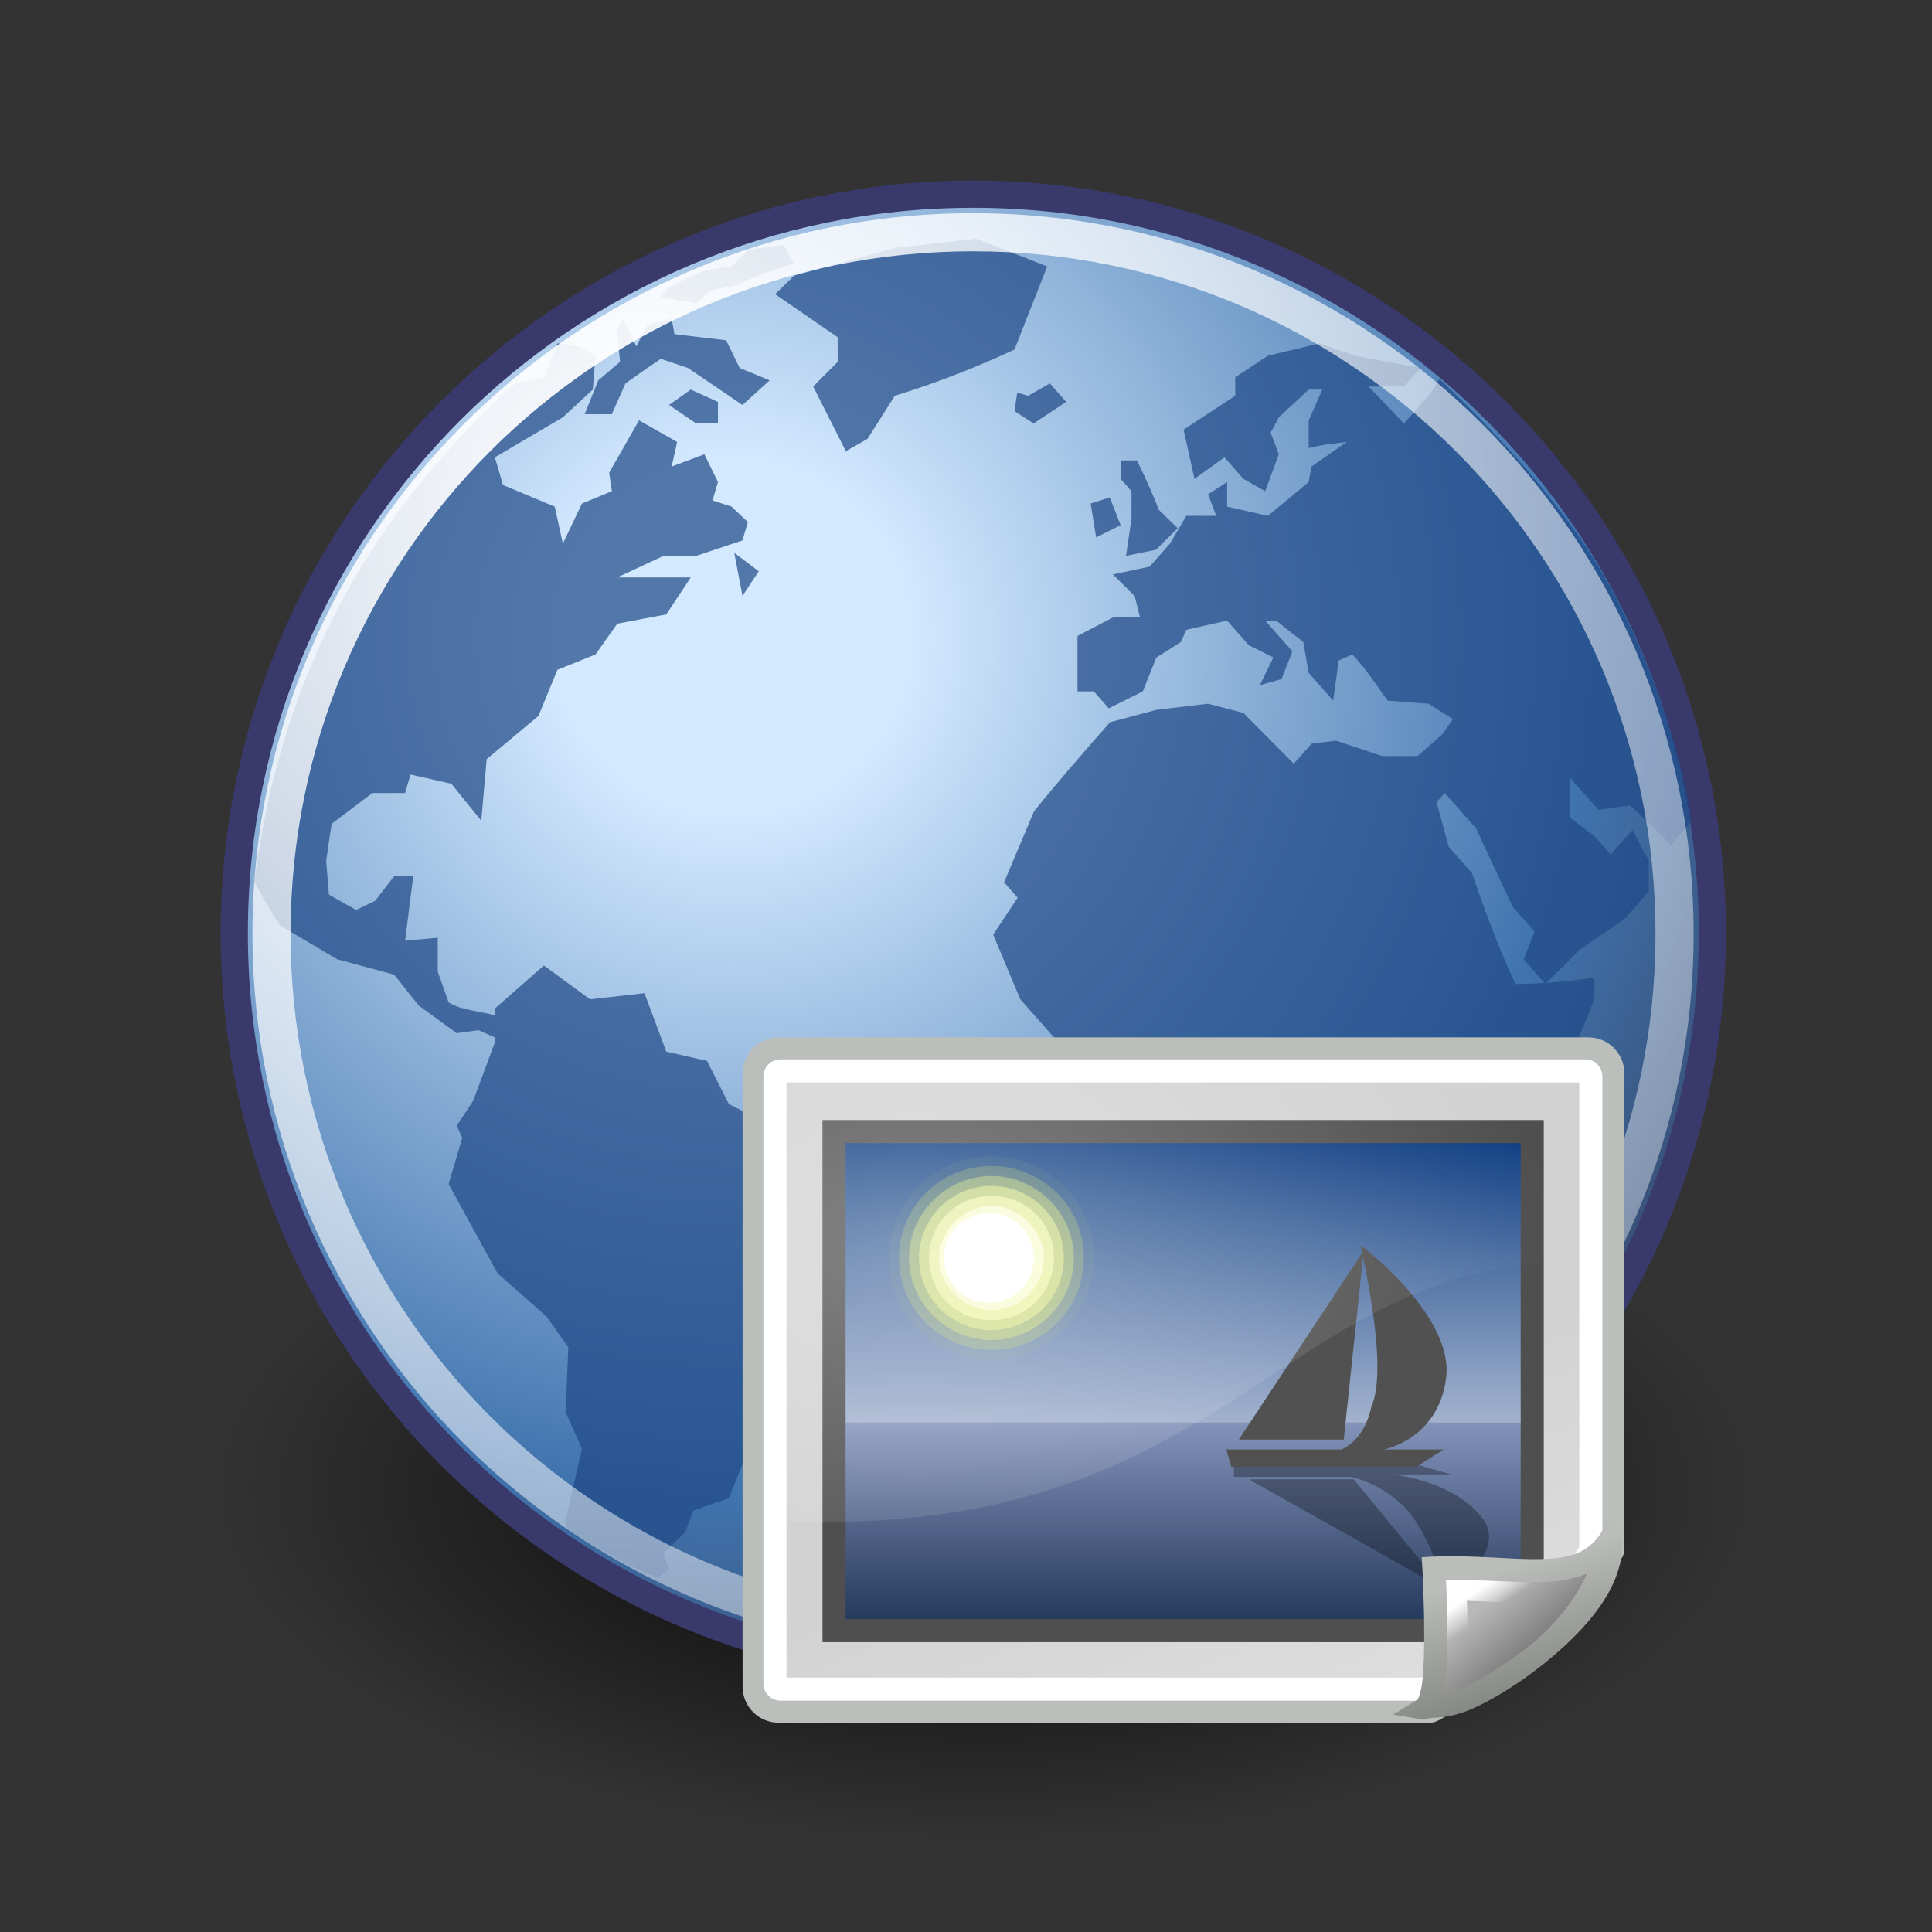 <?xml version="1.0" encoding="UTF-8"?>
<svg xmlns="http://www.w3.org/2000/svg" xmlns:xlink="http://www.w3.org/1999/xlink" contentScriptType="text/ecmascript" width="88" baseProfile="tiny" zoomAndPan="magnify" contentStyleType="text/css" viewBox="0 0 88 88" height="88" preserveAspectRatio="xMidYMid meet" version="1.0">
    <rect x="0" y="0" width="88" height="88" fill="#333333" stroke="none"/>
    <defs>
        <linearGradient x1="42.188" gradientTransform="matrix(0.933,0,0,0.933,0.222,3.363)" y1="31" x2="45" gradientUnits="userSpaceOnUse" y2="39.985" xlink:type="simple" xlink:actuate="onLoad" id="linearGradient4010" xlink:show="other">
            <stop stop-opacity="1" stop-color="#bbbdba" offset="0"/>
            <stop stop-opacity="1" stop-color="#70746e" offset="1"/>
        </linearGradient>
        <radialGradient gradientTransform="matrix(1.596,0,0,1.05,-10.572,5.045)" id="radialGradient8161" gradientUnits="userSpaceOnUse" xlink:show="other" xlink:type="simple" r="19.969" cx="12.7" fx="12.7" cy="10.405" fy="10.405" xlink:actuate="onLoad">
            <stop stop-opacity="1" stop-color="#ffffff" offset="0"/>
            <stop stop-opacity="0" stop-color="#ffffff" offset="1"/>
        </radialGradient>
        <linearGradient x1="33.396" gradientTransform="matrix(0.933,0,0,0.933,5.025,0.181)" y1="36.921" x2="34.17" gradientUnits="userSpaceOnUse" y2="38.07" xlink:type="simple" xlink:actuate="onLoad" id="linearGradient3987" xlink:show="other">
            <stop stop-opacity="1" stop-color="#ffffff" offset="0"/>
            <stop stop-opacity="0" stop-color="#ffffff" offset="1"/>
        </linearGradient>
        <linearGradient x1="35.997" gradientTransform="matrix(0.933,0,0,0.933,5.025,0.531)" y1="40.458" x2="33.665" gradientUnits="userSpaceOnUse" y2="37.771" xlink:type="simple" xlink:actuate="onLoad" id="linearGradient8169" xlink:show="other">
            <stop stop-opacity="1" stop-color="#7c7c7c" offset="0"/>
            <stop stop-opacity="1" stop-color="#b8b8b8" offset="1"/>
        </linearGradient>
        <linearGradient gradientTransform="matrix(1.025,0,0,1.033,-1.561,-1.676)" id="linearGradient7673" gradientUnits="userSpaceOnUse" stroke-miterlimit="4" xlink:show="other" xlink:type="simple" stroke-dasharray="none" y1="24.627" x1="21.933" y2="7.109" x2="21.933" stroke-width="1.217" xlink:actuate="onLoad">
            <stop stroke-width="1.217" stroke-miterlimit="4" stroke-dasharray="none" stop-color="#d0d6e5" offset="0"/>
            <stop stroke-width="1.217" stroke-miterlimit="4" stroke-dasharray="none" stop-color="#093a80" offset="1"/>
        </linearGradient>
        <linearGradient gradientTransform="matrix(1.025,0,0,-0.744,-1.561,37.742)" id="linearGradient7671" gradientUnits="userSpaceOnUse" stroke-miterlimit="4" xlink:show="other" xlink:type="simple" stroke-dasharray="none" y1="24.627" x1="21.933" y2="7.109" x2="21.933" stroke-width="1.217" xlink:actuate="onLoad">
            <stop stop-opacity="1" stop-color="#8595bc" offset="0"/>
            <stop stop-opacity="1" stop-color="#041a3b" offset="1"/>
        </linearGradient>
        <linearGradient gradientTransform="matrix(1.338,0,0,0.924,49.041,6.012)" id="linearGradient8148" gradientUnits="userSpaceOnUse" stroke-miterlimit="4" xlink:show="other" xlink:type="simple" stroke-dasharray="none" y1="3.732" x1="12.487" y2="36.033" x2="31.081" stroke-width="1.217" xlink:actuate="onLoad">
            <stop stroke-width="1.217" stroke-miterlimit="4" stroke-dasharray="none" stop-color="#d2d2d2" offset="0"/>
            <stop stroke-width="1.217" stroke-miterlimit="4" stroke-dasharray="none" stop-color="#ededed" offset="1"/>
        </linearGradient>
        <linearGradient xlink:type="simple" xlink:actuate="onLoad" id="linearGradient4467" xlink:show="other">
            <stop stop-opacity="1" stop-color="#ffffff" offset="0"/>
            <stop stop-opacity="0.248" stop-color="#ffffff" offset="1"/>
        </linearGradient>
        <radialGradient gradientTransform="matrix(2.593,0,0,2.252,-25.06,-18.941)" id="linearGradient4467" gradientUnits="userSpaceOnUse" xlink:show="other" xlink:type="simple" r="6.656" cx="15.414" fx="15.414" cy="13.078" fy="13.078" xlink:actuate="onLoad">
            <stop stop-opacity="1" stop-color="#ffffff" offset="0"/>
            <stop stop-opacity="0.248" stop-color="#ffffff" offset="1"/>
        </radialGradient>
        <linearGradient xlink:type="simple" xlink:actuate="onLoad" id="linearGradient4454" xlink:show="other">
            <stop stop-opacity="0.208" stop-color="#729fcf" offset="0"/>
            <stop stop-opacity="0.676" stop-color="#729fcf" offset="1"/>
        </linearGradient>
        <radialGradient id="linearGradient4454" gradientUnits="userSpaceOnUse" xlink:show="other" xlink:type="simple" r="8.309" cx="18.241" fx="18.241" cy="21.818" fy="21.818" xlink:actuate="onLoad">
            <stop stop-opacity="0.208" stop-color="#729fcf" offset="0"/>
            <stop stop-opacity="0.676" stop-color="#729fcf" offset="1"/>
        </radialGradient>
        <linearGradient xlink:type="simple" xlink:actuate="onLoad" id="linearGradient2366" xlink:show="other">
            <stop stop-opacity="1" stop-color="#ffffff" offset="0"/>
            <stop stop-opacity="0.219" stop-color="#ffffff" offset="0.5"/>
            <stop stop-opacity="1" stop-color="#ffffff" offset="1"/>
        </linearGradient>
        <linearGradient x1="18.293" y1="13.602" x2="17.501" gradientUnits="userSpaceOnUse" y2="25.743" xlink:type="simple" xlink:actuate="onLoad" id="linearGradient2366" xlink:show="other">
            <stop stop-opacity="1" stop-color="#ffffff" offset="0"/>
            <stop stop-opacity="0.219" stop-color="#ffffff" offset="0.5"/>
            <stop stop-opacity="1" stop-color="#ffffff" offset="1"/>
        </linearGradient>
        <linearGradient xlink:type="simple" xlink:actuate="onLoad" id="linearGradient4440" xlink:show="other">
            <stop stop-opacity="1" stop-color="#7d7d7d" offset="0"/>
            <stop stop-opacity="1" stop-color="#b1b1b1" offset="0.5"/>
            <stop stop-opacity="1" stop-color="#686868" offset="1"/>
        </linearGradient>
        <linearGradient gradientTransform="matrix(1.335,0,0,1.291,-6.974,-7.461)" id="linearGradient4440" gradientUnits="userSpaceOnUse" xlink:show="other" xlink:type="simple" x1="30.656" y1="34" x2="33.219" y2="31.062" xlink:actuate="onLoad">
            <stop stop-opacity="1" stop-color="#7d7d7d" offset="0"/>
            <stop stop-opacity="1" stop-color="#b1b1b1" offset="0.5"/>
            <stop stop-opacity="1" stop-color="#686868" offset="1"/>
        </linearGradient>
        <linearGradient xlink:type="simple" xlink:actuate="onLoad" id="linearGradient2846" xlink:show="other">
            <stop stop-opacity="1" stop-color="#8a8a8a" offset="0"/>
            <stop stop-opacity="1" stop-color="#484848" offset="1"/>
        </linearGradient>
        <linearGradient x1="27.366" y1="26.58" x2="31.336" gradientUnits="userSpaceOnUse" y2="30.558" xlink:type="simple" xlink:actuate="onLoad" id="linearGradient2846" xlink:show="other">
            <stop stop-opacity="1" stop-color="#8a8a8a" offset="0"/>
            <stop stop-opacity="1" stop-color="#484848" offset="1"/>
        </linearGradient>
        <linearGradient xlink:type="simple" xlink:actuate="onLoad" id="linearGradient4477" xlink:show="other">
            <stop stop-opacity="1" stop-color="#000000" offset="0"/>
            <stop stop-opacity="0" stop-color="#000000" offset="1"/>
        </linearGradient>
        <radialGradient gradientTransform="matrix(1,0,0,0.238,0,28.933)" id="linearGradient4477" gradientUnits="userSpaceOnUse" xlink:show="other" xlink:type="simple" r="16.529" cx="24.13" fx="24.13" cy="37.968" fy="37.968" xlink:actuate="onLoad">
            <stop stop-opacity="1" stop-color="#000000" offset="0"/>
            <stop stop-opacity="0" stop-color="#000000" offset="1"/>
        </radialGradient>
        <linearGradient xlink:type="simple" xlink:actuate="onLoad" xlink:show="other">
            <stop stop-opacity="1" stop-color="#8ae234" offset="0"/>
            <stop stop-opacity="1" stop-color="#73d216" offset="1"/>
        </linearGradient>
        <linearGradient x1="-21.659" y1="15.649" x2="-21.962" gradientUnits="userSpaceOnUse" y2="21.336" xlink:type="simple" xlink:actuate="onLoad" xlink:show="other">
            <stop stop-opacity="1" stop-color="#ffffff" offset="0"/>
            <stop stop-opacity="0" stop-color="#ffffff" offset="1"/>
        </linearGradient>
        <linearGradient x1="-22.823" y1="28.338" x2="-22.114" gradientUnits="userSpaceOnUse" y2="22.662" xlink:type="simple" xlink:actuate="onLoad" xlink:show="other">
            <stop stop-opacity="1" stop-color="#ffffff" offset="0"/>
            <stop stop-opacity="0" stop-color="#ffffff" offset="1"/>
        </linearGradient>
        <linearGradient x1="-25.176" y1="30.057" x2="-22.114" gradientUnits="userSpaceOnUse" y2="22.662" xlink:type="simple" xlink:actuate="onLoad" xlink:show="other">
            <stop stop-opacity="1" stop-color="#ffffff" offset="0"/>
            <stop stop-opacity="0" stop-color="#ffffff" offset="1"/>
        </linearGradient>
        <linearGradient x1="-25.176" y1="30.057" x2="-22.252" gradientUnits="userSpaceOnUse" y2="21.042" xlink:type="simple" xlink:actuate="onLoad" xlink:show="other">
            <stop stop-opacity="1" stop-color="#ffffff" offset="0"/>
            <stop stop-opacity="0" stop-color="#ffffff" offset="1"/>
        </linearGradient>
        <radialGradient gradientUnits="userSpaceOnUse" xlink:type="simple" r="6.718" xlink:actuate="onLoad" cx="12.071" cy="12.493" xlink:show="other" fx="12.071" fy="12.493">
            <stop stop-opacity="1" stop-color="#ffffff" offset="0"/>
            <stop stop-opacity="0" stop-color="#ffffff" offset="1"/>
        </radialGradient>
        <radialGradient gradientUnits="userSpaceOnUse" xlink:type="simple" r="6.718" xlink:actuate="onLoad" cx="12.071" cy="12.493" xlink:show="other" fx="12.071" fy="12.493">
            <stop stop-opacity="1" stop-color="#ffffff" offset="0"/>
            <stop stop-opacity="0" stop-color="#ffffff" offset="1"/>
        </radialGradient>
        <radialGradient gradientUnits="userSpaceOnUse" xlink:type="simple" r="6.718" xlink:actuate="onLoad" cx="12.071" cy="12.493" xlink:show="other" fx="12.071" fy="12.493">
            <stop stop-opacity="1" stop-color="#ffffff" offset="0"/>
            <stop stop-opacity="0" stop-color="#ffffff" offset="1"/>
        </radialGradient>
        <radialGradient gradientUnits="userSpaceOnUse" xlink:type="simple" r="6.718" xlink:actuate="onLoad" cx="12.071" cy="12.493" xlink:show="other" fx="12.071" fy="12.493">
            <stop stop-opacity="1" stop-color="#ffffff" offset="0"/>
            <stop stop-opacity="0" stop-color="#ffffff" offset="1"/>
        </radialGradient>
        <radialGradient gradientTransform="scale(1,1)" gradientUnits="userSpaceOnUse" xlink:type="simple" r="43.527" xlink:actuate="onLoad" cx="15.601" cy="12.142" xlink:show="other" fx="15.601" fy="12.142">
            <stop stop-opacity="1" stop-color="#ffffff" offset="0"/>
            <stop stop-opacity="0.165" stop-color="#ffffff" offset="1"/>
        </radialGradient>
        <radialGradient gradientTransform="scale(1.644,0.608)" id="radialGradient4120" gradientUnits="userSpaceOnUse" xlink:show="other" xlink:type="simple" r="12.289" cx="15.116" fx="15.116" cy="63.965" fy="63.965" xlink:actuate="onLoad">
            <stop stop-opacity="1" stop-color="#000000" offset="0"/>
            <stop stop-opacity="0" stop-color="#000000" offset="1"/>
        </radialGradient>
        <radialGradient gradientTransform="scale(1,1)" id="radialGradient3968" gradientUnits="userSpaceOnUse" xlink:show="other" xlink:type="simple" r="29.993" cx="18.248" fx="18.248" cy="15.716" fy="15.716" xlink:actuate="onLoad">
            <stop stop-opacity="1" stop-color="#d3e9ff" offset="0"/>
            <stop stop-opacity="1" stop-color="#d3e9ff" offset="0.155"/>
            <stop stop-opacity="1" stop-color="#4074ae" offset="0.75"/>
            <stop stop-opacity="1" stop-color="#36486c" offset="1"/>
        </radialGradient>
        <linearGradient xlink:type="simple" xlink:actuate="onLoad" xlink:show="other">
            <stop stop-opacity="1" stop-color="#d3e9ff" offset="0"/>
            <stop stop-opacity="1" stop-color="#d3e9ff" offset="0.155"/>
            <stop stop-opacity="1" stop-color="#4074ae" offset="0.75"/>
            <stop stop-opacity="1" stop-color="#36486c" offset="1"/>
        </linearGradient>
        <linearGradient xlink:type="simple" xlink:actuate="onLoad" xlink:show="other">
            <stop stop-opacity="1" stop-color="#000000" offset="0"/>
            <stop stop-opacity="0" stop-color="#000000" offset="1"/>
        </linearGradient>
        <linearGradient xlink:type="simple" xlink:actuate="onLoad" xlink:show="other">
            <stop stop-opacity="1" stop-color="#ffffff" offset="0"/>
            <stop stop-opacity="0.165" stop-color="#ffffff" offset="1"/>
        </linearGradient>
        <linearGradient xlink:type="simple" xlink:actuate="onLoad" xlink:show="other">
            <stop stop-opacity="1" stop-color="#ffffff" offset="0"/>
            <stop stop-opacity="0" stop-color="#ffffff" offset="1"/>
        </linearGradient>
        <linearGradient xlink:type="simple" xlink:actuate="onLoad" xlink:show="other">
            <stop stop-opacity="1" stop-color="#ffffff" offset="0"/>
            <stop stop-opacity="0" stop-color="#ffffff" offset="1"/>
        </linearGradient>
        <radialGradient gradientTransform="scale(1,1)" id="radialGradient3324" gradientUnits="userSpaceOnUse" xlink:show="other" xlink:type="simple" r="43.527" cx="15.601" fx="15.601" cy="12.142" fy="12.142" xlink:actuate="onLoad">
            <stop stop-opacity="1" stop-color="#ffffff" offset="0"/>
            <stop stop-opacity="0.165" stop-color="#ffffff" offset="1"/>
        </radialGradient>
    </defs>
    <g transform="matrix(1.736,0,0,1.736,1.68,1.736)">
        <path transform="matrix(1,0,0,1.243,0,-10.272)" fill-opacity="1" fill="url(#radialGradient4120)" d="M 45.053 38.909 C 45.056 41.58 41.206 44.049 34.954 45.385 C 28.702 46.721 20.998 46.721 14.746 45.385 C 8.494 44.049 4.644 41.58 4.647 38.909 C 4.644 36.237 8.494 33.768 14.746 32.432 C 20.998 31.096 28.702 31.096 34.954 32.432 C 41.206 33.768 45.056 36.237 45.053 38.909 z " stroke="none" stroke-opacity="1"/>
        <path fill-opacity="1" fill="url(#radialGradient3968)" fill-rule="nonzero" stroke-dasharray="none" d="M 43.96 23.485 C 43.96 34.195 35.278 42.877 24.57 42.877 C 13.86 42.877 5.179 34.195 5.179 23.485 C 5.179 12.776 13.86 4.095 24.57 4.095 C 35.278 4.095 43.96 12.776 43.96 23.485 L 43.96 23.485 z " stroke="#39396c" stroke-width="0.714" stroke-opacity="1" stroke-miterlimit="4"/>
        <g transform="matrix(0.982,0,0,0.982,0.121,0.233)" fill-opacity="0.713" fill="#204a87" fill-rule="nonzero" stroke="none" stroke-opacity="1" stroke-miterlimit="4">
            <g fill="#204a87">
                <g fill="#204a87">
                    <path fill="#204a87" d="M 44.071 20.714 C 44.071 20.977 44.071 20.714 44.071 20.714 L 43.526 21.332 C 43.192 20.938 42.817 20.607 42.437 20.261 L 41.601 20.384 L 40.837 19.521 L 40.837 20.589 L 41.491 21.084 L 41.927 21.578 L 42.509 20.919 C 42.655 21.194 42.8 21.468 42.945 21.743 L 42.945 22.565 L 42.29 23.305 L 41.091 24.128 L 40.183 25.035 L 39.601 24.375 L 39.892 23.634 L 39.31 22.976 L 38.329 20.878 L 37.493 19.933 L 37.274 20.179 L 37.602 21.373 L 38.22 22.072 C 38.572 23.089 38.921 24.062 39.384 25.035 C 40.102 25.035 40.778 24.959 41.491 24.869 L 41.491 25.445 L 40.619 27.584 L 39.819 28.488 L 39.165 29.889 C 39.165 30.656 39.165 31.424 39.165 32.191 L 39.384 33.098 L 39.02 33.508 L 38.22 34.002 L 37.384 34.701 L 38.075 35.483 L 37.13 36.307 L 37.312 36.84 L 35.894 38.446 L 34.949 38.446 L 34.149 38.94 L 33.64 38.94 L 33.64 38.281 L 33.423 36.963 C 33.142 36.137 32.849 35.316 32.551 34.496 C 32.551 33.891 32.587 33.291 32.623 32.686 L 32.987 31.863 L 32.477 30.875 L 32.515 29.518 L 31.823 28.736 L 32.169 27.605 L 31.606 26.967 L 30.624 26.967 L 30.297 26.597 L 29.316 27.215 L 28.916 26.761 L 28.007 27.543 C 27.39 26.843 26.771 26.144 26.153 25.445 L 25.427 23.716 L 26.081 22.73 L 25.718 22.319 L 26.517 20.425 C 27.173 19.609 27.858 18.826 28.552 18.04 L 29.788 17.711 L 31.169 17.547 L 32.114 17.794 L 33.459 19.15 L 33.932 18.616 L 34.585 18.534 L 35.821 18.945 L 36.767 18.945 L 37.421 18.369 L 37.712 17.958 L 37.057 17.547 L 35.966 17.465 C 35.663 17.045 35.382 16.603 35.022 16.23 L 34.658 16.394 L 34.513 17.465 L 33.858 16.724 L 33.714 15.9 L 32.987 15.326 L 32.695 15.326 L 33.423 16.148 L 33.132 16.888 L 32.551 17.052 L 32.914 16.312 L 32.259 15.984 L 31.678 15.326 L 30.587 15.572 L 30.442 15.9 L 29.788 16.312 L 29.425 17.218 L 28.516 17.67 L 28.116 17.218 L 27.68 17.218 L 27.68 15.736 L 28.626 15.242 L 29.352 15.242 L 29.206 14.667 L 28.626 14.091 L 29.606 13.885 L 30.151 13.268 L 30.587 12.527 L 31.387 12.527 L 31.169 11.952 L 31.678 11.623 L 31.678 12.281 L 32.768 12.527 L 33.858 11.623 L 33.931 11.211 L 34.876 10.553 C 34.534 10.596 34.192 10.627 33.858 10.718 L 33.858 9.977 L 34.221 9.154 L 33.858 9.154 L 33.06 9.894 L 32.841 10.306 L 33.06 10.882 L 32.695 11.869 L 32.114 11.54 L 31.606 10.964 L 30.806 11.54 L 30.515 10.224 L 31.895 9.319 L 31.895 8.825 L 32.769 8.249 L 34.149 7.919 L 35.095 8.249 L 36.839 8.578 L 36.403 9.071 L 35.458 9.071 L 36.403 10.059 L 37.13 9.236 L 37.351 8.874 C 37.351 8.874 40.138 11.373 41.73 14.105 C 43.323 16.838 44.071 20.06 44.071 20.714 z "/>
                </g>
            </g>
            <g fill="#204a87">
                <g fill="#204a87">
                    <path fill="#204a87" d="M 26.07 9.236 L 25.997 9.729 L 26.507 10.059 L 27.378 9.483 L 26.942 8.989 L 26.36 9.319 L 26.07 9.236 "/>
                </g>
            </g>
            <g fill="#204a87">
                <g fill="#204a87">
                    <path fill="#204a87" d="M 26.87 5.863 L 24.98 5.123 L 22.8 5.369 L 20.109 6.109 L 19.601 6.604 L 21.273 7.755 L 21.273 8.413 L 20.618 9.071 L 21.491 10.8 L 22.071 10.47 L 22.8 9.319 C 23.923 8.972 24.93 8.578 25.997 8.084 L 26.87 5.863 "/>
                </g>
            </g>
            <g fill="#204a87">
                <g fill="#204a87">
                    <path fill="#204a87" d="M 28.833 12.775 L 28.542 12.034 L 28.032 12.199 L 28.179 13.103 L 28.833 12.775 "/>
                </g>
            </g>
            <g fill="#204a87">
                <g fill="#204a87">
                    <path fill="#204a87" d="M 29.123 12.609 L 28.977 13.597 L 29.777 13.432 L 30.358 12.857 L 29.85 12.363 C 29.679 11.908 29.482 11.483 29.268 11.046 L 28.833 11.046 L 28.833 11.54 L 29.123 11.869 L 29.123 12.609 "/>
                </g>
            </g>
            <g fill="#204a87">
                <g fill="#204a87">
                    <path fill="#204a87" d="M 18.365 28.242 L 17.783 27.09 L 16.693 26.843 L 16.111 25.281 L 14.658 25.445 L 13.422 24.541 L 12.113 25.692 L 12.113 25.874 C 11.717 25.759 11.23 25.744 10.878 25.527 L 10.587 24.705 L 10.587 23.799 L 9.715 23.881 C 9.788 23.305 9.86 22.73 9.933 22.154 L 9.424 22.154 L 8.915 22.812 L 8.406 23.058 L 7.679 22.648 L 7.606 21.743 L 7.752 20.755 L 8.843 19.933 L 9.715 19.933 L 9.86 19.439 L 10.95 19.685 L 11.75 20.673 L 11.895 19.027 L 13.277 17.875 L 13.785 16.641 L 14.803 16.23 L 15.384 15.408 L 16.693 15.16 L 17.347 14.173 C 16.693 14.173 16.039 14.173 15.384 14.173 L 16.62 13.597 L 17.492 13.597 L 18.728 13.185 L 18.874 12.693 L 18.437 12.281 L 17.928 12.116 L 18.074 11.623 L 17.711 10.882 L 16.838 11.21 L 16.983 10.553 L 15.966 9.976 L 15.167 11.374 L 15.239 11.868 L 14.44 12.199 L 13.93 13.268 L 13.713 12.281 L 12.331 11.704 L 12.113 10.964 L 13.93 9.894 L 14.73 9.154 L 14.803 8.249 L 14.367 8.002 L 13.785 7.919 L 13.422 8.825 C 13.422 8.825 12.814 8.944 12.658 8.982 C 10.662 10.822 6.629 14.792 5.692 22.288 C 5.729 22.462 6.371 23.47 6.371 23.47 L 7.897 24.374 L 9.424 24.787 L 10.078 25.61 L 11.095 26.35 L 11.677 26.268 L 12.113 26.464 L 12.113 26.597 L 11.532 28.16 L 11.095 28.818 L 11.241 29.148 L 10.878 30.381 L 12.186 32.767 L 13.494 33.92 L 14.076 34.742 L 14.003 36.471 L 14.44 37.457 L 14.003 39.349 C 14.003 39.349 13.969 39.338 14.025 39.527 C 14.081 39.717 16.354 40.978 16.498 40.871 C 16.642 40.761 16.765 40.666 16.765 40.666 L 16.62 40.256 L 17.201 39.679 L 17.42 39.103 L 18.365 38.773 L 19.092 36.963 L 18.874 36.47 L 19.382 35.73 L 20.472 35.482 L 21.054 34.166 L 20.909 32.521 L 21.781 31.287 L 21.927 30.052 C 20.733 29.461 19.549 28.851 18.365 28.242 "/>
                </g>
            </g>
            <g fill="#204a87">
                <g fill="#204a87">
                    <path fill="#204a87" d="M 16.766 9.565 L 17.492 10.059 L 18.074 10.059 L 18.074 9.483 L 17.348 9.154 L 16.766 9.565 "/>
                </g>
            </g>
            <g fill="#204a87">
                <g fill="#204a87">
                    <path fill="#204a87" d="M 14.876 8.907 L 14.512 9.812 L 15.239 9.812 L 15.603 8.989 C 15.917 8.768 16.229 8.544 16.548 8.331 L 17.275 8.578 C 17.759 8.907 18.244 9.236 18.729 9.565 L 19.456 8.907 L 18.656 8.578 L 18.292 7.837 L 16.911 7.673 L 16.838 7.261 L 16.184 7.426 L 15.894 8.002 L 15.53 7.261 L 15.385 7.59 L 15.458 8.413 L 14.876 8.907 "/>
                </g>
            </g>
            <g fill="#204a87">
                <g fill="#204a87" fill-opacity="0.75" stroke-opacity="0.75">
                    <path fill="#204a87" d=""/>
                </g>
                <g fill="#204a87">
                    <path fill="#204a87" d=""/>
                </g>
            </g>
            <g fill="#204a87">
                <g fill="#204a87" fill-opacity="0.75" stroke-opacity="0.75">
                    <path fill="#204a87" d=""/>
                </g>
                <g fill="#204a87">
                    <path fill="#204a87" d=""/>
                </g>
            </g>
            <g fill="#204a87">
                <g fill="#204a87">
                    <path fill="#204a87" d="M 17.492 6.85 L 17.856 6.521 L 18.583 6.356 C 19.081 6.114 19.581 5.951 20.11 5.78 L 19.82 5.287 L 18.881 5.421 L 18.438 5.863 L 17.707 5.969 L 17.057 6.274 L 16.741 6.427 L 16.548 6.686 L 17.492 6.85 "/>
                </g>
            </g>
            <g fill="#204a87">
                <g fill="#204a87">
                    <path fill="#204a87" d="M 18.729 14.666 L 19.165 14.008 L 18.51 13.515 L 18.729 14.666 "/>
                </g>
            </g>
        </g>
        <path fill-opacity="1" fill="url(#radialGradient3324)" fill-rule="nonzero" d="M 24.562 4.594 C 14.127 4.594 5.656 13.064 5.656 23.5 C 5.656 33.936 14.127 42.406 24.562 42.406 C 34.997 42.406 43.469 33.936 43.469 23.5 C 43.469 13.064 34.997 4.594 24.562 4.594 z M 24.562 5.594 C 34.457 5.594 42.469 13.605 42.469 23.5 C 42.469 33.396 34.457 41.406 24.562 41.406 C 14.667 41.406 6.656 33.396 6.656 23.5 C 6.656 13.605 14.667 5.594 24.562 5.594 z " stroke="none" stroke-opacity="1" stroke-miterlimit="4"/>
    </g>
    <g transform="matrix(0.907,0,0,0.907,33.001,42.018)">
        <path fill-opacity="1" display="inline" stroke="#bbbfbb" d="M 2.718 6.455 L 43.38 6.455 C 44.003 6.455 44.505 6.957 44.505 7.58 L 44.505 31.481 C 44.505 32.104 36.048 39.5 35.425 39.5 L 2.718 39.5 C 2.095 39.5 1.593 38.998 1.593 38.375 L 1.593 7.58 C 1.593 6.957 2.095 6.455 2.718 6.455 z " visibility="visible" stroke-linecap="butt" stroke-miterlimit="4" stroke-opacity="1" fill="url(#linearGradient8148)" stroke-dasharray="none" stroke-width="1.371" color="#000000" stroke-linejoin="miter" stroke-dashoffset="0" fill-rule="nonzero"/>
        <g transform="matrix(1.055,0,0,1.05,-0.815,4.485)">
            <path fill-opacity="1" fill="url(#linearGradient7671)" fill-rule="nonzero" d="M 5.513 30.0 L 39.643 30.0 L 39.643 19.627 L 5.513 19.627 L 5.513 30.0 z " stroke="none" stroke-width="1.217" stroke-miterlimit="4"/>
            <path fill="url(#linearGradient7673)" fill-rule="nonzero" d="M 5.513 5.238 L 39.643 5.238 L 39.643 19.627 L 5.513 19.627 L 5.513 5.238 z " stroke="none" stroke-width="1.217" stroke-miterlimit="4"/>
            <g stroke-width="1.341" stroke-miterlimit="4" fill-rule="nonzero" transform="matrix(1.189,0,0,1.189,-3.525,-6.535)" stroke="#000000">
                <g stroke-width="1.341">
                    <path fill="#e8f52f" d="M 18.4 15.4 C 18.4 17.6 16.6 19.5 14.3 19.5 C 12.1 19.5 10.2 17.7 10.2 15.4 C 10.2 13.2 12.0 11.3 14.3 11.3 C 16.5 11.3 18.4 13.1 18.4 15.4 z " fill-opacity="0.05" stroke-opacity="0.05" stroke="none"/>
                    <path fill="#ecf751" d="M 18.0 15.4 C 18.0 17.4 16.4 19.1 14.3 19.1 C 12.3 19.1 10.6 17.5 10.6 15.4 C 10.6 13.4 12.2 11.7 14.3 11.7 C 16.3 11.7 18.0 13.3 18.0 15.4 L 18.0 15.4 z " fill-opacity="0.208" stroke-opacity="0.208" stroke="none"/>
                    <path fill="#f0f972" d="M 17.6 15.4 C 17.6 17.2 16.1 18.7 14.3 18.7 C 12.5 18.7 11.0 17.2 11.0 15.4 C 11.0 13.6 12.5 12.1 14.3 12.1 C 16.1 12.1 17.6 13.6 17.6 15.4 L 17.6 15.4 z " fill-opacity="0.367" stroke-opacity="0.367" stroke="none"/>
                    <path fill="#f4fa95" d="M 17.2 15.4 C 17.2 17.0 15.9 18.3 14.3 18.3 C 12.7 18.3 11.4 17.0 11.4 15.4 C 11.4 13.8 12.7 12.5 14.3 12.5 C 15.9 12.5 17.2 13.8 17.2 15.4 z " fill-opacity="0.525" stroke-opacity="0.525" stroke="none"/>
                    <path fill="#f7fcb7" d="M 16.8 15.4 C 16.8 16.8 15.7 17.9 14.3 17.9 C 12.9 17.9 11.8 16.8 11.8 15.4 C 11.8 14.0 12.9 12.9 14.3 12.9 C 15.7 12.9 16.8 14.0 16.8 15.4 L 16.8 15.4 z " fill-opacity="0.683" stroke-opacity="0.683" stroke="none"/>
                    <path fill="#fbfddb" d="M 16.4 15.4 C 16.4 16.6 15.4 17.5 14.3 17.5 C 13.2 17.5 12.2 16.5 12.2 15.4 C 12.2 14.3 13.2 13.3 14.3 13.3 C 15.4 13.3 16.4 14.3 16.4 15.4 z " fill-opacity="0.842" stroke-opacity="0.842" stroke="none"/>
                    <path fill="#ffffff" d="M 16.0 15.4 C 16.0 16.4 15.2 17.2 14.2 17.2 C 13.2 17.2 12.4 16.4 12.4 15.4 C 12.4 14.4 13.2 13.6 14.2 13.6 C 15.2 13.6 16.0 14.4 16.0 15.4 L 16.0 15.4 z " stroke="none"/>
                </g>
            </g>
            <path fill-opacity="0.3" fill-rule="nonzero" d="M 25.016 21.649 L 33.697 21.649 L 35.362 22.125 L 32.508 22.125 C 32.508 22.125 35.362 22.363 36.789 24.146 C 38.216 25.811 35.124 27.833 35.124 27.833 C 35.124 27.833 35.124 27.833 35.124 27.833 C 35.005 27.476 34.292 24.622 32.865 23.433 C 31.794 22.481 30.605 22.244 30.605 22.244 L 25.016 22.244 L 25.016 21.768 L 25.016 21.649 z " stroke="none" stroke-width="1.217" stroke-opacity="0.3" stroke-miterlimit="4"/>
            <path fill-opacity="0.3" fill-rule="nonzero" d="M 30.724 22.363 L 25.729 22.363 L 35.005 27.595 L 30.724 22.363 L 30.724 22.363 z " stroke="none" stroke-width="1.217" stroke-opacity="0.3" stroke-miterlimit="4"/>
            <path fill="#515151" fill-rule="nonzero" d="M 25.016 21.768 L 33.697 21.768 L 35.005 20.936 L 32.151 20.936 C 32.151 20.936 34.767 20.46 35.124 17.487 C 35.481 14.514 31.081 11.184 31.081 11.184 C 31.081 11.184 31.081 11.184 31.081 11.303 C 31.2 12.016 32.389 17.011 31.557 18.914 C 31.2 20.579 30.129 20.936 30.129 20.936 L 24.659 20.936 L 24.897 21.768 L 25.016 21.768 z " stroke="none" stroke-width="1.217" stroke-miterlimit="4"/>
            <path fill="#515151" fill-rule="nonzero" d="M 30.248 20.46 L 25.254 20.46 L 31.2 11.422 L 30.248 20.46 z " stroke="none" stroke-width="1.217" stroke-miterlimit="4"/>
        </g>
        <path fill-opacity="1" display="inline" stroke="#ffffff" d="M 2.804 7.453 L 43.234 7.453 C 43.384 7.453 43.505 7.574 43.505 7.724 L 43.505 31.423 C 43.505 32.369 36.402 38.5 36.251 38.5 L 2.804 38.5 C 2.654 38.5 2.533 38.379 2.533 38.229 L 2.533 7.724 C 2.533 7.574 2.654 7.453 2.804 7.453 z " visibility="visible" stroke-linecap="butt" stroke-miterlimit="4" stroke-opacity="1" fill="none" stroke-width="1.16" color="#000000" stroke-linejoin="miter" stroke-dashoffset="0" fill-rule="nonzero"/>
        <rect fill-opacity="0.847" display="inline" stroke="#4f4f4f" visibility="visible" stroke-linecap="butt" width="35.062" stroke-miterlimit="4" stroke-opacity="1" fill="none" stroke-dasharray="none" stroke-width="1.16" color="#000000" height="25.062" x="5.5" stroke-linejoin="miter" y="10.5" stroke-dashoffset="0" fill-rule="nonzero"/>
        <path fill-opacity="1" display="inline" stroke="none" d="M 35.207 39.469 C 37.237 39.799 44.795 34.939 44.491 30.971 C 42.928 33.394 39.733 32.258 35.624 32.417 C 35.624 32.417 36.019 38.969 35.207 39.469 z " visibility="visible" stroke-linecap="butt" stroke-miterlimit="4" stroke-opacity="1" fill="url(#linearGradient8169)" stroke-dasharray="none" stroke-width="1.16" color="#000000" stroke-linejoin="miter" stroke-dashoffset="0" fill-rule="evenodd"/>
        <path fill-opacity="1" display="inline" stroke="none" d="M 44.0 31.938 L 42.156 32.719 C 41.457 33.017 40.846 33.065 40.0 33.031 C 39.154 32.998 38.097 32.885 36.688 32.875 L 36.062 32.844 L 36.094 33.469 C 36.094 33.469 36.139 34.243 36.156 35.094 C 36.165 35.519 36.167 35.963 36.156 36.344 C 36.146 36.725 36.116 37.066 36.094 37.156 L 35.812 38.344 L 36.906 37.781 C 38.21 37.13 41.101 35.763 42.625 33.781 C 42.687 33.701 42.818 33.676 42.875 33.594 L 44.0 31.938 z M 37.281 34.062 C 38.286 34.098 39.188 34.158 39.938 34.188 C 40.14 34.196 40.333 34.097 40.531 34.094 C 39.447 34.981 38.363 35.708 37.312 36.25 C 37.321 35.87 37.32 35.458 37.312 35.062 C 37.302 34.535 37.295 34.369 37.281 34.062 z " visibility="visible" stroke-linecap="butt" stroke-miterlimit="4" stroke-opacity="1" fill="url(#linearGradient3987)" stroke-width="1.16" color="#000000" stroke-linejoin="miter" stroke-dashoffset="0" fill-rule="evenodd"/>
        <path fill-opacity="0.301" display="inline" stroke="none" d="M 3.062 8.0 L 3.062 30.062 C 25.389 30.951 27.885 17.0 43.0 17.0 L 43.0 8.0 L 3.062 8.0 z " visibility="visible" stroke-linecap="butt" stroke-miterlimit="4" stroke-opacity="1" fill="url(#radialGradient8161)" stroke-dasharray="none" stroke-width="1" color="#000000" stroke-linejoin="miter" stroke-dashoffset="0" fill-rule="nonzero"/>
        <path fill-opacity="1" display="inline" stroke="none" d="M 44.95 29.219 L 44.013 30.656 C 43.351 31.682 42.415 31.932 40.982 31.969 C 39.548 32.006 37.72 31.762 35.607 31.844 L 35.013 31.875 L 35.044 32.438 C 35.044 32.438 35.14 34.073 35.138 35.75 C 35.136 36.589 35.117 37.448 35.044 38.094 C 35.008 38.416 34.939 38.671 34.888 38.844 C 34.837 39.016 34.74 39.06 34.888 38.969 L 33.575 39.781 L 35.107 40.031 C 35.216 40.049 35.368 39.936 35.482 39.938 L 35.513 39.969 C 35.529 39.959 35.529 39.948 35.544 39.938 C 36.228 39.931 36.925 39.789 37.794 39.375 C 38.831 38.881 39.989 38.143 41.075 37.281 C 43.249 35.558 45.257 33.304 45.075 30.938 L 44.95 29.219 z M 43.325 32.688 C 42.745 33.949 41.756 35.265 40.357 36.375 C 39.338 37.183 38.236 37.864 37.294 38.312 C 36.736 38.578 36.486 38.571 36.107 38.656 C 36.132 38.509 36.182 38.383 36.2 38.219 C 36.282 37.495 36.293 36.612 36.294 35.75 C 36.296 34.346 36.256 33.454 36.232 33.0 C 37.968 32.988 39.605 33.161 41.013 33.125 C 41.828 33.104 42.633 32.986 43.325 32.688 z " visibility="visible" stroke-linecap="butt" stroke-miterlimit="4" stroke-opacity="1" fill="url(#linearGradient4010)" stroke-dasharray="none" stroke-width="1.16" color="#000000" stroke-linejoin="miter" stroke-dashoffset="0" fill-rule="evenodd"/>
    </g>
</svg>

